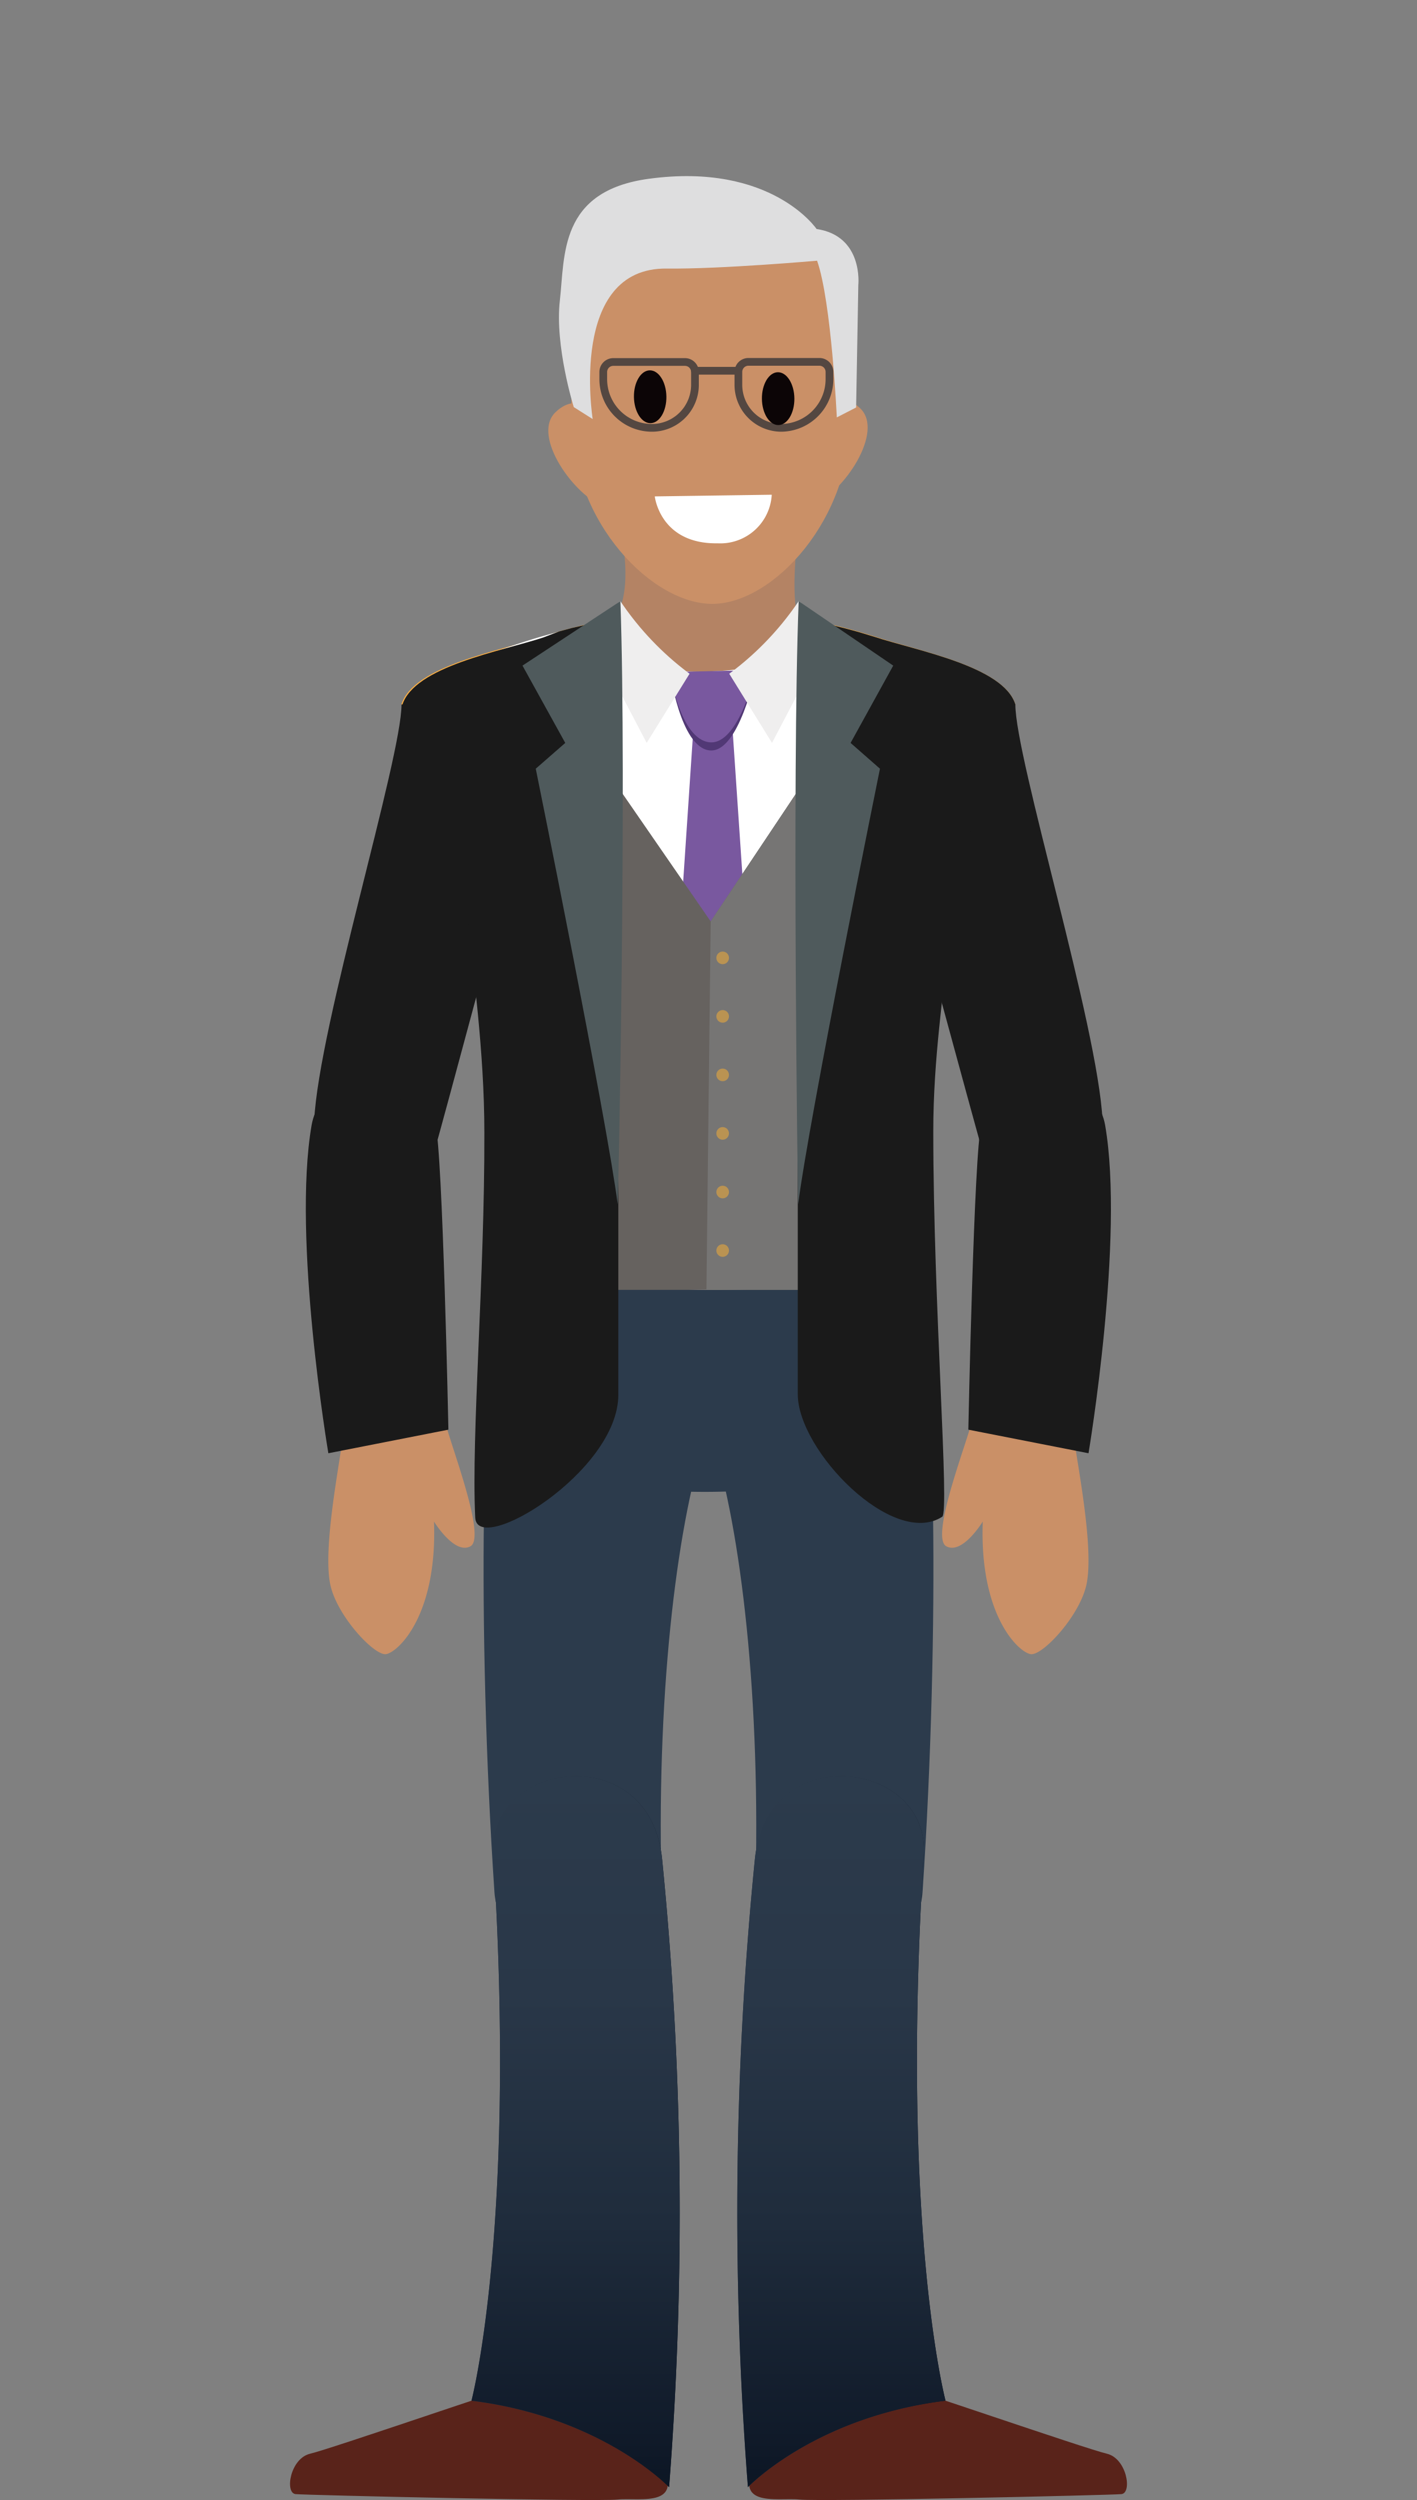 <svg xmlns="http://www.w3.org/2000/svg" xmlns:xlink="http://www.w3.org/1999/xlink" width="110" height="194" viewBox="0 0 110 194"><rect x="0" y="0" width="110" height="194" fill="#808080" stroke="none"/><defs><linearGradient id="linear-gradient" x1="36.6" y1="165.42" x2="52.75" y2="165.42" gradientUnits="userSpaceOnUse"><stop offset="0" stop-color="#2c3b4c"/><stop offset="0.31" stop-color="#293748"/><stop offset="0.63" stop-color="#1f2c3c"/><stop offset="0.95" stop-color="#0f1928"/><stop offset="1" stop-color="#0c1624"/></linearGradient><linearGradient id="linear-gradient-2" x1="57.25" y1="165.42" x2="73.4" y2="165.42" xlink:href="#linear-gradient"/><linearGradient id="linear-gradient-3" x1="44.67" y1="137.85" x2="44.67" y2="192.99" xlink:href="#linear-gradient"/><linearGradient id="linear-gradient-4" x1="65.33" y1="137.85" x2="65.33" y2="192.99" xlink:href="#linear-gradient"/></defs><title>landian-26</title><g id="landians"><polygon points="59.46 97.71 57.15 58.99 53.68 58.48 53.7 58.97 53.56 58.99 51.25 97.71 55.35 102.06 55.35 102.03 55.35 102.06 59.46 97.71" fill="#5e212b"/><path d="M52.28,54.63S53,60.78,55.35,61s3.59-6.15,3.59-6.15Z" fill="#5e212b"/><polygon points="59.14 95.22 56.83 56.51 53.37 56 53.39 56.49 53.24 56.51 50.94 95.22 55.04 99.58 55.04 99.55 55.04 99.58 59.14 95.22" fill="#5e212b"/><path d="M38.38,146.81c-1.36-20.43-1-42.11.58-46.49,1.31-3.68,8.79-4.66,12-4.32s4.82,12.38,3.73,15.81c-2.17,6.82-3.8,19.91-3.31,35.51.09,3.06-3.85,6.05-6.23,6C43.36,153.27,38.66,151,38.38,146.81Z" fill="#2c3b4c"/><path d="M71.62,146.81c1.36-20.43,1-42.11-.58-46.49-1.31-3.68-8.79-4.66-12-4.32s-4.82,12.38-3.73,15.81c2.17,6.82,3.8,19.91,3.31,35.51-.09,3.06,3.85,6.05,6.23,6C66.64,153.27,71.34,151,71.62,146.81Z" fill="#2c3b4c"/><path d="M78.82,54.66s-4.74,13-4.91,14.67c-.14,1.45-1.36,2.43-1.46,3.79-.81,11.31-2,18-2.5,27.39-.2,4.23-6,8.15-15,8.07-8.91.08-15-6.5-13.74-10.56,3.21-10.75-3.85-14.47-5-27.28,0-.46-.09-.93-.14-1.41-.18-1.65-4.91-14.67-4.91-14.67.93-3,7.69-4.17,10.94-5.24L43.4,49l1-.27c2.37-.6,4.84-1.07,5.67-1.23l.28-.05c-.7,5.73,4.43,13.18,4.65,13.19s5.35-7.45,4.65-13.19l.28.05c.81.15,3.3.62,5.67,1.23l1,.27,1.29.39C71.13,50.49,77.89,51.69,78.82,54.66Z" fill="#f9ad42"/><path d="M62.37,48.76c-1.16-1-.52-6.47-.52-6.47l-13.44.32s.9,5.18-1.83,6.44l8.2,24.42Z" fill="#b48364"/><path d="M72.45,99.29C69,92.19,73.19,76,73.57,68.88c.09-.81.2-1.61.31-2.38l0-.07c1.08-1.58,4.29-11.07,2.71-13.16-1.06-1.39-11.26-4.88-12.73-4.52a11.86,11.86,0,0,1-2.18-1c-.52,4-3.65,4.23-6.72,4.36-3.47.14-6.58-.57-6.84-4.61a17.22,17.22,0,0,1-2.63,1.18c-2-.08-11.51,3.21-12.53,4.55-1.59,2.09,2.14,11.58,3.22,13.16S39,93.91,37.58,99a10.27,10.27,0,0,0,0,3.41c-.31,5.41,34.87-1.7,34.87-1.7h0A2,2,0,0,0,72.45,99.29Z" fill="#fff"/><path d="M31.17,54.66c0,4.19-6.41,24.92-6.78,32.28-.1,2.15.34,4.87,3.4,5.43s5.69-2.41,6-3.31,6.12-22.83,6.8-24.75,1-6.11,0-7.47S31.17,54.66,31.17,54.66Z" fill="#1a1a1a"/><path d="M26.45,112.64c-.41,2.71-1.35,8-.79,10.41s3.4,5.43,4.3,5.31,4-2.94,3.73-10.29c0,0,1.59,2.6,2.83,1.92s-1.47-7.69-1.92-9.5a4.91,4.91,0,0,0-5.2-3.39C27,107.55,26.68,111.17,26.45,112.64Z" fill="#ca9067"/><path d="M25.49,112.77s-2.82-16.68-1.3-25.46c.23-1.34,1.25-3.28,3.62-2.72s5.45.84,6,2.76,1,23.59,1,23.59Z" fill="#1a1a1a"/><path d="M38.53,185.71c2.91-1.12-12.87,4.33-14.44,4.69s-2,3.06-1.14,3.14,23.29.6,25,.42,5.65.79,3-3.47C45.26,181.12,35.62,186.83,38.53,185.71Z" fill="#59231a"/><path d="M36.6,186.29S40.12,173,38.29,143.9c-.46-7.28,12.18-9,13.11.37A275.82,275.82,0,0,1,51.94,193S46.75,187.55,36.6,186.29Z" fill="url(#linear-gradient)"/><path d="M71.47,185.71c-2.91-1.12,12.87,4.33,14.44,4.69s2,3.06,1.14,3.14-23.29.6-25,.42-5.65.79-3-3.47C64.74,181.12,74.38,186.83,71.47,185.71Z" fill="#59231a"/><polygon points="53.93 55 52.69 73.55 58.01 73.47 56.77 55.16 53.93 55" fill="#79589f"/><path d="M52,52.15c0-.13.79,5.83,3.08,6.08s3.59-6.15,3.59-6.15Z" fill="#513875"/><path d="M52,52.15s.77,5.21,3.08,5.45S58.69,52,58.69,52Z" fill="#79589f"/><path d="M73.4,186.29S69.88,173,71.71,143.9c.46-7.28-12.18-9-13.11.37A275.82,275.82,0,0,0,58.06,193S63.25,187.55,73.4,186.29Z" fill="url(#linear-gradient-2)"/><path d="M78.82,54.66c0,4.19,6.4,24.92,6.77,32.28.11,2.15-.34,4.87-3.39,5.43s-5.7-2.41-6-3.31S70,66.23,69.36,64.31s-1-6.11,0-7.47S78.82,54.66,78.82,54.66Z" fill="#1a1a1a"/><path d="M83.53,112.64c.42,2.71,1.36,8,.79,10.41s-3.39,5.43-4.3,5.31-4-2.94-3.73-10.29c0,0-1.58,2.6-2.83,1.92s1.47-7.69,1.93-9.5a4.9,4.9,0,0,1,5.2-3.39C83,107.55,83.3,111.17,83.53,112.64Z" fill="#ca9067"/><path d="M84.5,112.77s2.81-16.68,1.29-25.46C85.56,86,84.55,84,82.17,84.59s-5.44.84-6,2.76-1,23.59-1,23.59Z" fill="#1a1a1a"/><path d="M39.3,97.25c12.71,5.58,32,1.23,32,1.23l.6,14.57s-16.85,6.18-33.3-.1A128.89,128.89,0,0,1,39.3,97.25Z" fill="#2c3b4c"/><polygon points="44.67 56.29 44.67 100.09 65.33 100.09 65.33 56.29 55.17 71.5 44.67 56.29" fill="#66625f"/><polygon points="54.84 100.09 55.17 71.5 65.33 56.29 65.33 100.09 54.84 100.09" fill="#767574"/><path d="M48,48v60.23c0,6-11,12.61-11.11,9.52-.31-6.48.74-18.63.71-29.87,0-6.39-.9-12.44-1.32-17.09,0-.46-.09-.93-.14-1.41-.18-1.65-4.91-14.67-4.91-14.67.93-3,7.69-4.17,10.94-5.24L43.4,49l1-.27C45.64,48.44,46.9,48.17,48,48Z" fill="#1a1a1a"/><path d="M78.82,54.66s-4.74,13-4.91,14.67c-.14,1.45-.27,2.84-.36,4.19-.25,3.38-1.11,8.61-1.1,14.31,0,13.45,1.28,29.49.69,29.87-3.82,2.45-11.21-5.13-11.21-9.51V47.92c1.06.22,2.38.51,3.67.84l1,.27,1.29.39C71.13,50.49,77.89,51.69,78.82,54.66Z" fill="#1a1a1a"/><path d="M53.53,52.28,50.2,57.65l-4.67-8.93,2.63-2.07A23,23,0,0,0,53.53,52.28Z" fill="#efeeee"/><path d="M56.61,52.28l3.32,5.37,4.68-8.93L62,46.65A23,23,0,0,1,56.61,52.28Z" fill="#efeeee"/><line x1="47.95" y1="111.13" x2="47.95" y2="108.18" fill="none"/><path d="M48.16,46.65l-7.6,5,3.32,6-2.29,2s5.5,27.09,6.36,33.8C48,93.48,48.66,60.39,48.16,46.65Z" fill="#4f5a5c"/><path d="M62,46.65l7.34,5-3.31,6,2.28,2s-5.5,27.09-6.35,33.8C61.94,93.48,61.47,60.39,62,46.65Z" fill="#4f5a5c"/><path d="M46.81,32.4S45,30.15,43.11,32s1.55,6.56,3.81,7.31S46.81,32.4,46.81,32.4Z" fill="#ca9067"/><path d="M63.08,32.16s1.76-2.31,3.69-.48-1.35,6.61-3.59,7.42S63.08,32.16,63.08,32.16Z" fill="#ca9067"/><path d="M36.6,186.29S40.12,173,38.29,143.9c-.46-7.28,12.18-9,13.11.37A275.82,275.82,0,0,1,51.94,193S46.75,187.55,36.6,186.29Z" fill="url(#linear-gradient-3)"/><path d="M73.4,186.29S69.88,173,71.71,143.9c.46-7.28-12.18-9-13.11.37A275.82,275.82,0,0,0,58.06,193S63.25,187.55,73.4,186.29Z" fill="url(#linear-gradient-4)"/><circle cx="56.1" cy="74.33" r="0.49" fill="#ba9352"/><circle cx="56.1" cy="78.87" r="0.49" fill="#ba9352"/><circle cx="56.1" cy="83.41" r="0.49" fill="#ba9352"/><circle cx="56.1" cy="87.95" r="0.49" fill="#ba9352"/><circle cx="56.1" cy="92.5" r="0.49" fill="#ba9352"/><circle cx="56.1" cy="97.04" r="0.49" fill="#ba9352"/></g><g id="face"><path d="M66,32.34c.12,7.93-5.94,14.45-10.63,14.52s-10.93-6.27-11-14.2S44,17.73,55,17.64C67.45,17.53,65.88,24.42,66,32.34Z" fill="#ca9067"/><path d="M50.61,33.2h0a3.78,3.78,0,0,1-3.78-3.78v-.55a.78.78,0,0,1,.78-.78h5.55a.78.78,0,0,1,.79.78v1A3.34,3.34,0,0,1,50.61,33.2Z" fill="none" stroke="#544741" stroke-linecap="round" stroke-linejoin="round" stroke-width="0.6"/><path d="M61,28.09h0a3.34,3.34,0,0,1,3.34,3.34v1a.78.78,0,0,1-.78.78H58.05a.78.78,0,0,1-.78-.78v-.55A3.78,3.78,0,0,1,61,28.09Z" transform="translate(121.66 61.29) rotate(-180)" fill="none" stroke="#544741" stroke-linecap="round" stroke-linejoin="round" stroke-width="0.6"/><line x1="53.95" y1="28.77" x2="57.28" y2="28.77" fill="none" stroke="#544741" stroke-linecap="round" stroke-linejoin="round" stroke-width="0.6"/><ellipse cx="50.47" cy="30.79" rx="1.26" ry="2.05" transform="translate(-0.45 0.75) rotate(-0.85)" fill="#0c0506"/><ellipse cx="60.55" cy="30.64" rx="1.26" ry="2.05" transform="matrix(1, -0.01, 0.01, 1, -0.45, 0.9)" fill="#0c0506"/><path d="M50.83,38.52l9.08-.13a4,4,0,0,1-4.2,3.77C51.23,42.23,50.83,38.52,50.83,38.52Z" fill="#fff"/></g><g id="hair"><path d="M66.46,31.62l.17-9.51s.41-3.8-3.24-4.34c0,0-3.5-5.18-13-3.9-7,.94-6.53,5.94-6.93,9.46s1.08,8.26,1.08,8.26l1.47.93s-1.89-11.78,5.76-11.68c4.16.05,11.66-.61,11.66-.61,1.12,3.2,1.53,12.16,1.53,12.16Z" fill="#dededf"/></g></svg>